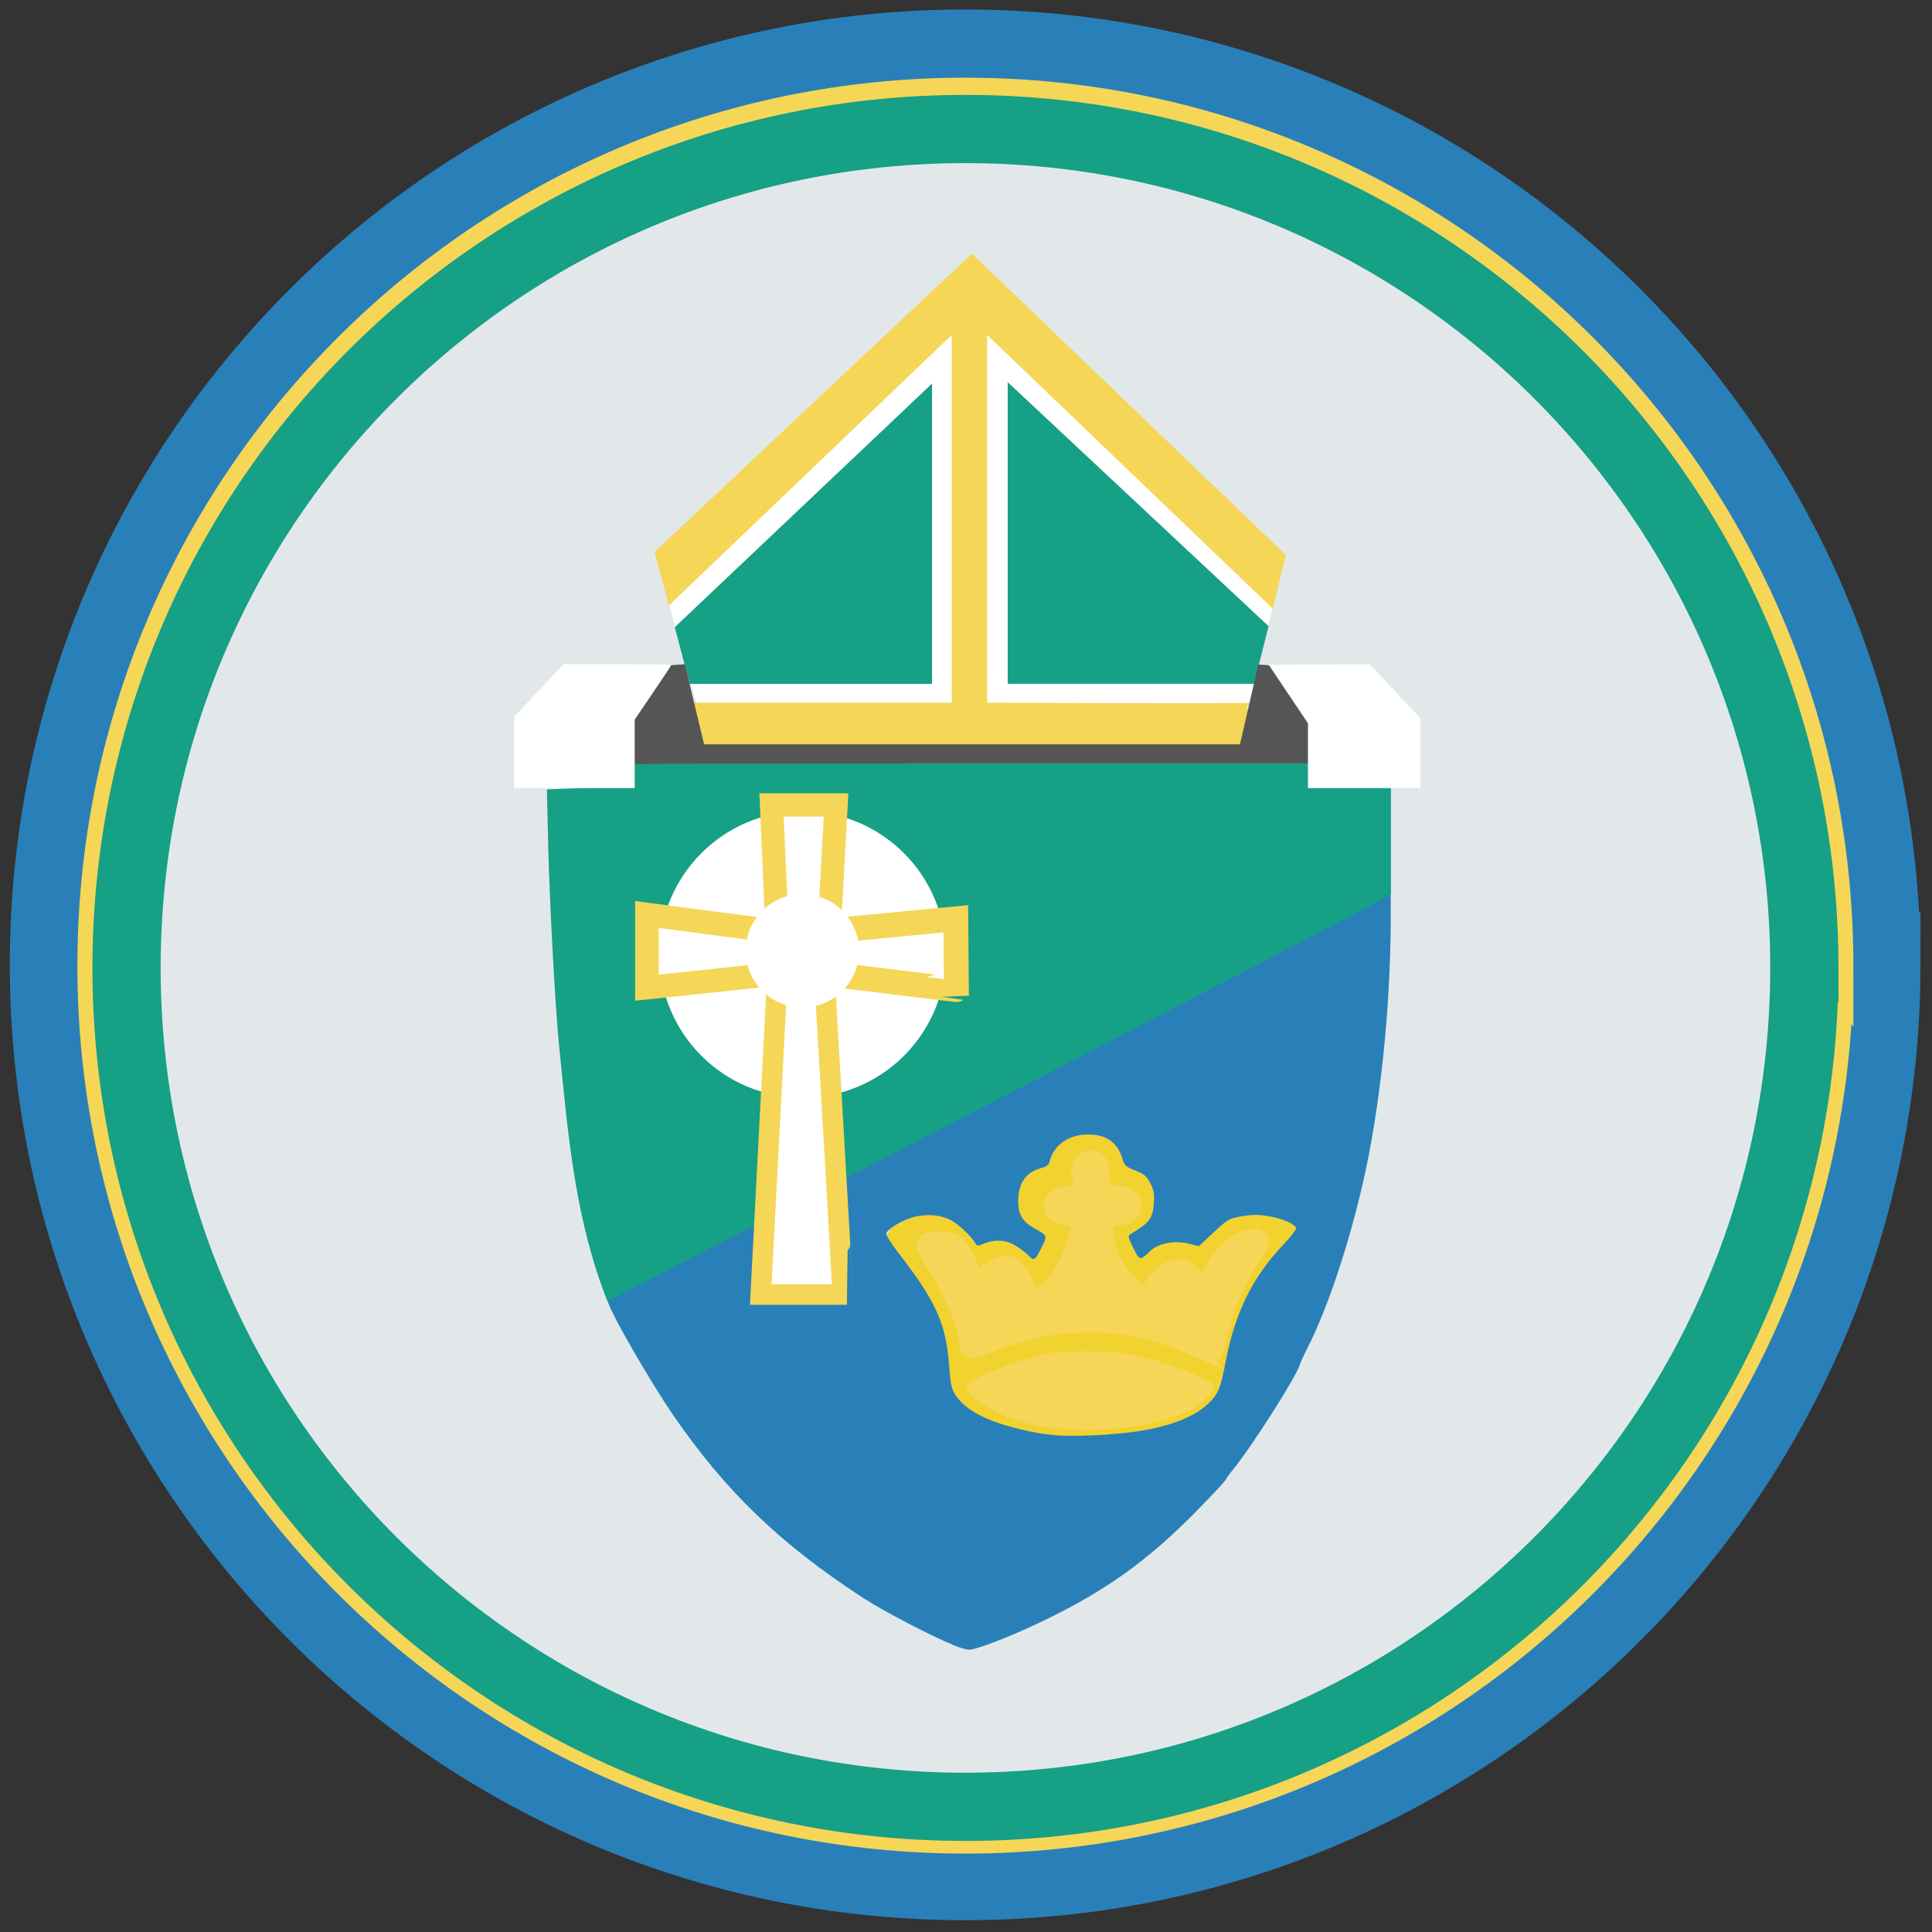 <svg xmlns="http://www.w3.org/2000/svg" width="404" height="404"><rect width="100%" height="100%" fill="#333333" stroke="none"/><path d="M390.64 201.758c0 104.282-84.538 188.82-188.82 188.82-104.28 0-188.818-84.538-188.818-188.82s84.537-188.82 188.82-188.82c104.28 0 188.817 84.538 188.817 188.82z" fill="#01905a" fill-rule="evenodd" stroke="#2980b9" stroke-width="21.903"/><path d="M381.708 201.92c0 99.328-80.52 179.848-179.847 179.848-99.32 0-179.84-80.52-179.84-179.847 0-99.32 80.52-179.84 179.85-179.84s179.85 80.52 179.85 179.85z" fill="#e2e8ea" fill-rule="evenodd" stroke="#f5d657" stroke-width="11.675"/><path d="M273.076 267.434c-5.846 21.482-10.813 44.167-39.1 44.167-28.286 0-51.217-18.04-51.217-40.31 0-22.26 22.93-40.31 51.21-40.31s45.16 14.19 39.1 36.46z" fill="#f2d22f"/><path d="M208.543 217.214c-.075 7.917-22.27 16.424-22.27 16.424s-1.477 34.425-2.774 44.09c-.79 5.826-11.48 5.737-17.67 5.737-7.64 0-14.02 11.042-16.41-3.52-.78-4.718 7.39-45.572 5.63-47.764-8.95-11.11-28.59 4.83-28.59-14.96 0-35.74 10.96-57.25 42.41-56.18 33.15 1.14 40 20.44 39.66 56.19z" fill="#fff"/><path d="M199.42 344.018c-4.678-1.89-14.765-7.155-19.004-9.92-17.317-11.294-28.73-22.29-39.71-38.265-4.107-5.977-13.138-21.254-13.704-24.002 0 0 163.836-85.73 163.78-85.72.343 18.54-1.297 38.36-4.562 55.5-2.916 14.88-8.14 31.22-12.983 40.61-.614 1.19-1.254 2.6-1.423 3.14-.858 2.73-10.1 17.22-14.044 22.02-.704.86-1.35 1.77-1.434 2.02-.085.25-2.652 3.02-5.705 6.14-10.59 10.85-19.64 17.31-33.33 23.8-6.47 3.07-13.23 5.65-14.71 5.63-.5-.01-1.93-.422-3.16-.92zm32.36-44.09c9.962-.618 17.186-2.855 20.948-6.486 2.007-1.937 2.526-3.186 3.517-8.456 1.95-10.38 5.607-17.847 12.096-24.704 1.48-1.554 2.68-3.085 2.68-3.4 0-.848-2.7-2.043-5.82-2.57-2.13-.36-3.33-.356-5.52.024-2.68.466-2.91.595-5.9 3.37l-3.1 2.885-2.18-.55c-3.1-.78-6.75.05-8.33 1.9-.29.35-.87.81-1.28 1.02-.64.34-.89.07-1.94-2.06-1.08-2.21-1.13-2.49-.54-2.84 3.94-2.33 4.688-3.34 4.878-6.53.116-1.96-.036-2.77-.784-4.18-.78-1.47-1.28-1.89-3.11-2.59-1.92-.74-2.233-1.02-2.635-2.34-1.078-3.55-3.378-5.19-7.27-5.19-3.976 0-7.138 2.2-7.976 5.55-.207.81-.62 1.16-1.73 1.45-3.23.85-4.87 3.18-4.87 6.916 0 2.93.89 4.34 3.75 5.93 2.47 1.37 2.46 1.278.667 4.69-.94 1.79-1.2 1.884-2.22.786-.404-.435-1.545-1.31-2.536-1.95-2.07-1.335-4.39-1.53-6.76-.564-1.35.55-1.5.544-1.854-.074-.81-1.41-3.694-4.12-5.15-4.843-2.1-1.04-4.565-1.294-7.254-.752-2.46.496-6.01 2.54-6.21 3.578-.07.35 1.08 2.19 2.55 4.09 7.81 10.06 9.885 14.663 10.565 23.404.33 4.24.52 5.08 1.416 6.4 2.01 2.953 6.16 5.195 12.64 6.826 6.427 1.62 10.174 1.87 19.29 1.306z" fill="#2980b9"/><path d="M116.885 218.473c-.822-8.607-1.97-29.812-2.243-41.482l-.28-11.91 6.132-.26c3.373-.14 7.257-.26 8.63-.26 2.88 0 2.987-.12 2.987-3.34v-2.11h141.51v4.95l3.67.26c2.02.14 5.9.26 8.62.26h4.95v22.4c.11.48-163.84 85.14-163.84 85.14-6.6-16.78-8.13-33.36-10.12-53.62z" fill="#16a085"/><path d="M176.138 85.31l26.485-24.732 26.096 22.98 37.39 43.427-6.63 28.043-111.4.78-9.15-32.912z" fill="#fff"/><path d="M210.72 79.912l54.543 51.027-3 12.06H210.72zm-66.498 63.09l-3.118-11.847L194.9 80.203v62.8z" fill="#16a085"/><path d="M249.358 280.88c-7.714-3.33-13.817-4.646-21.496-4.638-7.386.01-12.407.972-20.287 3.89-2.343.868-4.323 1.577-4.4 1.577-.078 0-.517-3.53-.976-4.98-1.12-3.55-3.69-8.83-6.26-12.87-1.16-1.82-2.01-3.42-1.89-3.54.55-.57 3.93-.57 5 0 1.21.65 2.78 3.33 3.57 6.08.26.93.72 1.79 1.01 1.91.29.11 1.54-.53 2.77-1.44 3.13-2.29 4.31-2.43 5.94-.67.7.75 1.58 2.31 1.95 3.45.77 2.37 1.45 2.7 3.5 1.69 4.31-2.12 7.94-9.13 8.76-16.92 0 0-.13-7.9-.1-7.94-.26-2.23.32-3.51 1.58-3.51 1.19 0 1.7 1.03 1.7 3.49 0 0 .25 7.894.75 12.31.56 3.63 1.99 6.62 4.43 9.29 3.21 3.502 5.4 3.952 6.59 1.36.78-1.7 2.845-3.35 4.54-3.638 1.173-.197 1.525-.014 3.46 1.802 1.184 1.11 2.41 1.963 2.73 1.9.315-.07.884-.97 1.262-2.007 1.096-3 3.433-5.898 5.7-7.07 2.023-1.045 3.72-1.334 3.72-.634 0 .22-.746 1.44-1.66 2.73-2.216 3.125-4.79 8.705-6.277 13.605-.67 2.202-1.405 6.33-1.637 6.31-.23-.02-2.035-.73-4.006-1.58z" fill="#f5d657" stroke="#f5d657" stroke-width="4.845"/><path d="M219.702 298.545c-7.44-.895-15.534-4.545-17.256-7.78-.554-1.043-.535-1.148.315-1.69 3.26-2.07 11.97-5.296 16.43-6.086 3.8-.68 13.55-.56 17.34.21 7.4 1.49 17.45 5.46 17.45 6.88 0 1.03-3.24 3.92-5.76 5.12-6.68 3.18-18.4 4.55-28.5 3.34z" fill="#f5d657"/><path d="M144.92 155.55l-2.254-7.282h57.677V66.944l-59.792 57.19-2.19-8.29 64.86-60.974 64.18 61.592-1.98 8.29-60.32-57.814v81.324s56.69.233 56.7 0l-1.2 7.693z" fill="#f5d657" stroke="#f5d657" stroke-width="2.648"/><path d="M131.49 159.734c-.118-.117-.214-1.935-.214-4.042v-3.83l1.635-8.32 5.94-4.358 4.36-.286 4.02 16.748h112.06l3.84-16.68 6.12.446 3.32 6.336 1.87 6.29.008 3.788.006 3.788-69.946.002c-38.47 0-70.58.076-71.36.166-.78.09-1.518.068-1.63-.05z" fill="#555"/><path d="M107.513 157.34v-7.46l5.176-5.497 5.17-5.496h11.26c6.19 0 11.26.07 11.26.153 0 .083-1.72 2.69-3.83 5.795l-3.83 5.643V164.8H107.5v-7.46zm165.992.685v-6.777l-4.09-6.1-4.09-6.103 10.532-.08 10.533-.078 5.32 5.65 5.322 5.648V164.8h-23.527v-6.775zm-75.7 41.565c0 16.543-13.41 29.955-29.956 29.955s-29.96-13.412-29.96-29.956c0-16.55 13.41-29.96 29.95-29.96s29.95 13.41 29.95 29.95z" fill="#fff"/><path d="M162.627 202.63h9.69s3.96 68.02 3.91 68.068h-17.14z" fill="#fff" stroke="#f5d657" stroke-width="4.3"/><path d="M165.91 195.2l-.186 8.115-30.44 3.215v-15.3s30.658 4.05 30.627 3.97z" fill="#fff" stroke="#f5d657" stroke-width="4.924"/><path d="M162.502 194.665l-1.17-26.328h13.5l-1.46 26.464z" fill="#fff" stroke="#f5d657" stroke-width="4.867"/><path d="M170.276 203.298l.024-8.347 29.57-2.82.12 14.8c-.04.03-29.714-3.62-29.714-3.62z" fill="#fff" stroke="#f5d657" stroke-width="5.194"/><path d="M236.275 252.124c0 1.827-3.474 1.86-7.76 1.86-4.285 0-7.777-.033-7.76-1.86.018-1.828 3.475-1.86 7.76-1.86 4.286 0 7.76.032 7.76 1.86z" fill="#f1c40f" stroke="#f5d657" stroke-width="5.063"/><path d="M377.303 202.4c0 96.883-78.54 175.422-175.422 175.422-96.88 0-175.42-78.54-175.42-175.422 0-96.883 78.54-175.422 175.42-175.422 96.89 0 175.43 78.54 175.43 175.422z" stroke="#16a085" stroke-width="14.268" fill="none"/><path d="M179.625 198.83c0 6.544-5.304 11.85-11.848 11.85-6.544 0-11.85-5.306-11.85-11.85 0-6.543 5.306-11.848 11.85-11.848s11.848 5.305 11.848 11.848z" fill="#fff"/></svg>